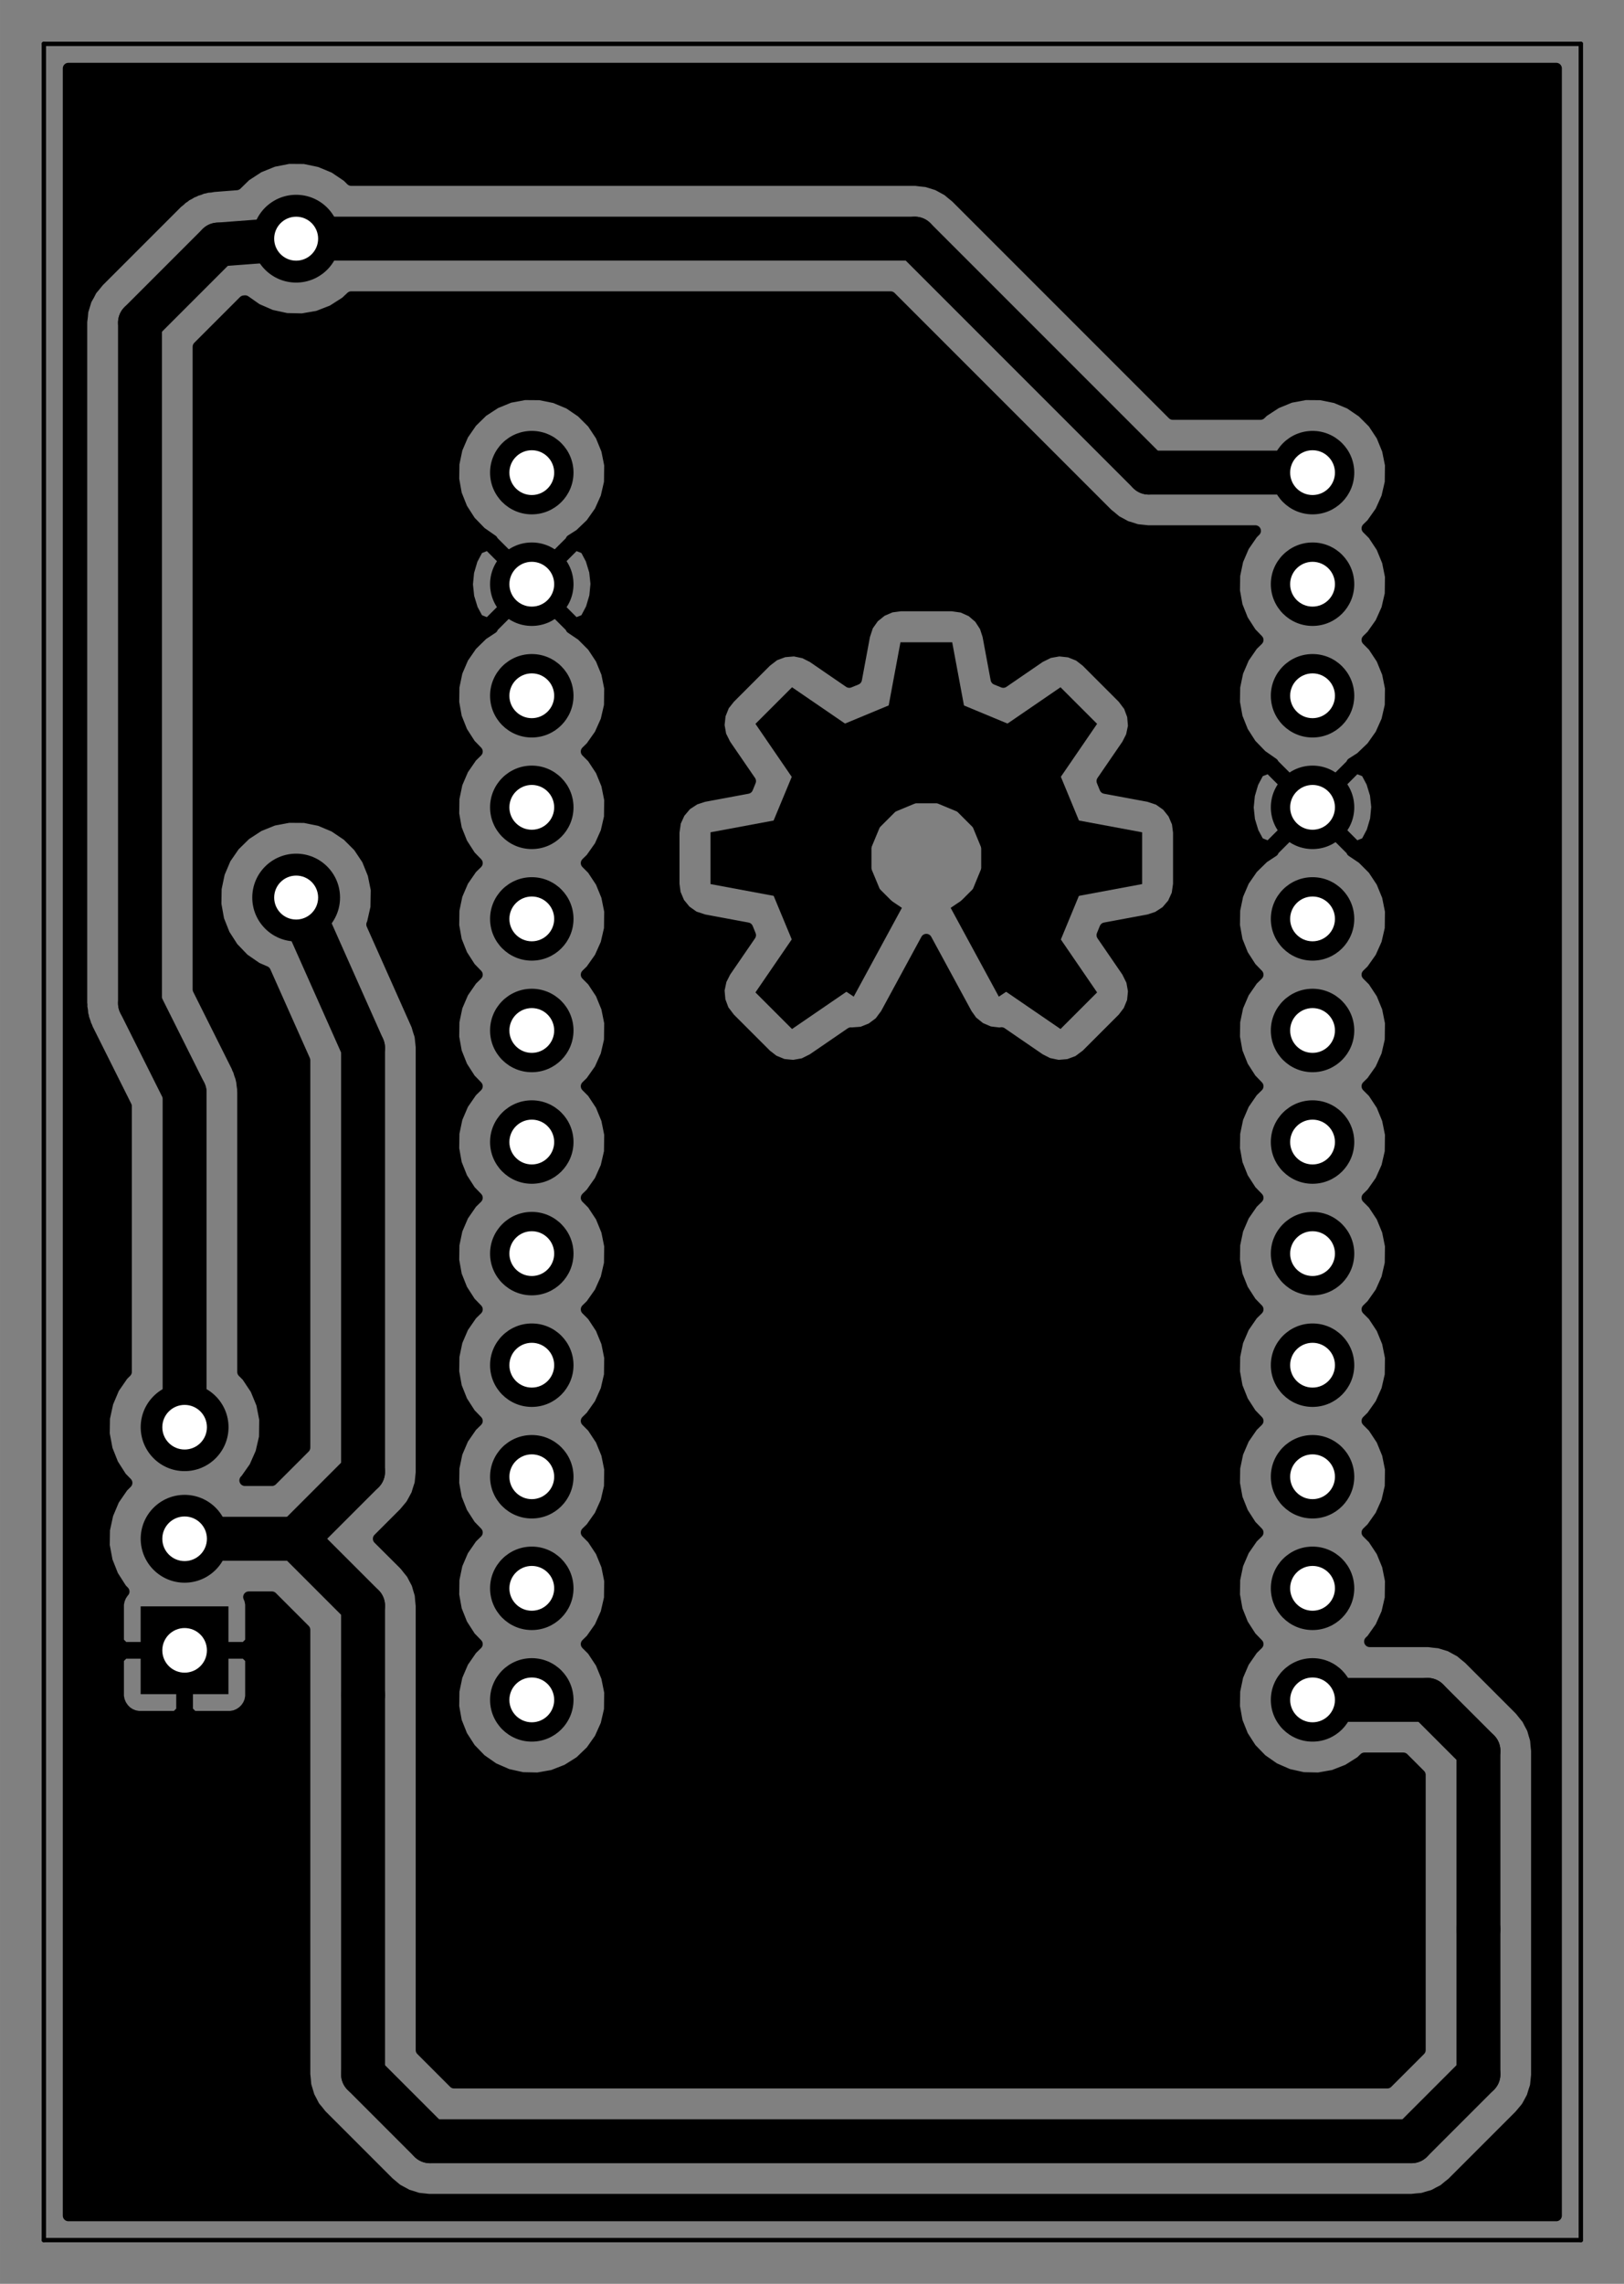 <?xml version="1.0" standalone="no"?>
 <!DOCTYPE svg PUBLIC "-//W3C//DTD SVG 1.1//EN" 
 "http://www.w3.org/Graphics/SVG/1.1/DTD/svg11.dtd"> 
<svg xmlns="http://www.w3.org/2000/svg" version="1.1" 
    width="3.698cm" height="5.199cm" viewBox="0 0 14560 20470 ">
<rect x="0" y="0" width="14560" height="20470" fill="#808080" stroke="none"/>
<title>SVG Picture created as photon-sensor-board-selfetch-F_Cu.svg date 2015/10/04 03:45:17 </title>
  <desc>Picture generated by PCBNEW </desc>
<g style="fill:#000000; fill-opacity:1;stroke:#000000; stroke-opacity:1;
stroke-linecap:round; stroke-linejoin:round; "
 transform="translate(0 0) scale(1 1)">
</g>
<g style="fill:#000000; fill-opacity:0.0; 
stroke:#000000; stroke-width:-0; stroke-opacity:1; 
stroke-linecap:round; stroke-linejoin:round;">
</g>
<g style="fill:#000000; fill-opacity:0.0; 
stroke:#000000; stroke-width:39.37; stroke-opacity:1; 
stroke-linecap:round; stroke-linejoin:round;">
<path d="M393 393
L14173 393
" />
<path d="M393 20078
L393 393
" />
<path d="M14173 20078
L393 20078
" />
<path d="M14173 393
L14173 20078
" />
</g>
<g style="fill:#000000; fill-opacity:1.0; 
stroke:#000000; stroke-width:0; stroke-opacity:1; 
stroke-linecap:round; stroke-linejoin:round;">
<circle cx="4767.72" cy="4236.22" r="374.016" /> 
</g>
<g style="fill:#000000; fill-opacity:1.0; 
stroke:#000000; stroke-width:39.37; stroke-opacity:1; 
stroke-linecap:round; stroke-linejoin:round;">
</g>
<g style="fill:#000000; fill-opacity:1.0; 
stroke:#000000; stroke-width:0; stroke-opacity:1; 
stroke-linecap:round; stroke-linejoin:round;">
<circle cx="4767.72" cy="5236.22" r="374.016" /> 
</g>
<g style="fill:#000000; fill-opacity:1.0; 
stroke:#000000; stroke-width:39.37; stroke-opacity:1; 
stroke-linecap:round; stroke-linejoin:round;">
</g>
<g style="fill:#000000; fill-opacity:1.0; 
stroke:#000000; stroke-width:0; stroke-opacity:1; 
stroke-linecap:round; stroke-linejoin:round;">
<circle cx="4767.72" cy="6236.22" r="374.016" /> 
</g>
<g style="fill:#000000; fill-opacity:1.0; 
stroke:#000000; stroke-width:39.37; stroke-opacity:1; 
stroke-linecap:round; stroke-linejoin:round;">
</g>
<g style="fill:#000000; fill-opacity:1.0; 
stroke:#000000; stroke-width:0; stroke-opacity:1; 
stroke-linecap:round; stroke-linejoin:round;">
<circle cx="4767.72" cy="7236.22" r="374.016" /> 
</g>
<g style="fill:#000000; fill-opacity:1.0; 
stroke:#000000; stroke-width:39.37; stroke-opacity:1; 
stroke-linecap:round; stroke-linejoin:round;">
</g>
<g style="fill:#000000; fill-opacity:1.0; 
stroke:#000000; stroke-width:0; stroke-opacity:1; 
stroke-linecap:round; stroke-linejoin:round;">
<circle cx="4767.72" cy="8236.22" r="374.016" /> 
</g>
<g style="fill:#000000; fill-opacity:1.0; 
stroke:#000000; stroke-width:39.37; stroke-opacity:1; 
stroke-linecap:round; stroke-linejoin:round;">
</g>
<g style="fill:#000000; fill-opacity:1.0; 
stroke:#000000; stroke-width:0; stroke-opacity:1; 
stroke-linecap:round; stroke-linejoin:round;">
<circle cx="4767.72" cy="9236.22" r="374.016" /> 
</g>
<g style="fill:#000000; fill-opacity:1.0; 
stroke:#000000; stroke-width:39.37; stroke-opacity:1; 
stroke-linecap:round; stroke-linejoin:round;">
</g>
<g style="fill:#000000; fill-opacity:1.0; 
stroke:#000000; stroke-width:0; stroke-opacity:1; 
stroke-linecap:round; stroke-linejoin:round;">
<circle cx="4767.72" cy="10236.2" r="374.016" /> 
</g>
<g style="fill:#000000; fill-opacity:1.0; 
stroke:#000000; stroke-width:39.37; stroke-opacity:1; 
stroke-linecap:round; stroke-linejoin:round;">
</g>
<g style="fill:#000000; fill-opacity:1.0; 
stroke:#000000; stroke-width:0; stroke-opacity:1; 
stroke-linecap:round; stroke-linejoin:round;">
<circle cx="4767.72" cy="11236.2" r="374.016" /> 
</g>
<g style="fill:#000000; fill-opacity:1.0; 
stroke:#000000; stroke-width:39.37; stroke-opacity:1; 
stroke-linecap:round; stroke-linejoin:round;">
</g>
<g style="fill:#000000; fill-opacity:1.0; 
stroke:#000000; stroke-width:0; stroke-opacity:1; 
stroke-linecap:round; stroke-linejoin:round;">
<circle cx="4767.72" cy="12236.2" r="374.016" /> 
</g>
<g style="fill:#000000; fill-opacity:1.0; 
stroke:#000000; stroke-width:39.37; stroke-opacity:1; 
stroke-linecap:round; stroke-linejoin:round;">
</g>
<g style="fill:#000000; fill-opacity:1.0; 
stroke:#000000; stroke-width:0; stroke-opacity:1; 
stroke-linecap:round; stroke-linejoin:round;">
<circle cx="4767.72" cy="13236.2" r="374.016" /> 
</g>
<g style="fill:#000000; fill-opacity:1.0; 
stroke:#000000; stroke-width:39.37; stroke-opacity:1; 
stroke-linecap:round; stroke-linejoin:round;">
</g>
<g style="fill:#000000; fill-opacity:1.0; 
stroke:#000000; stroke-width:0; stroke-opacity:1; 
stroke-linecap:round; stroke-linejoin:round;">
<circle cx="4767.72" cy="14236.2" r="374.016" /> 
</g>
<g style="fill:#000000; fill-opacity:1.0; 
stroke:#000000; stroke-width:39.37; stroke-opacity:1; 
stroke-linecap:round; stroke-linejoin:round;">
</g>
<g style="fill:#000000; fill-opacity:1.0; 
stroke:#000000; stroke-width:0; stroke-opacity:1; 
stroke-linecap:round; stroke-linejoin:round;">
<circle cx="4767.72" cy="15236.2" r="374.016" /> 
</g>
<g style="fill:#000000; fill-opacity:1.0; 
stroke:#000000; stroke-width:39.37; stroke-opacity:1; 
stroke-linecap:round; stroke-linejoin:round;">
</g>
<g style="fill:#000000; fill-opacity:1.0; 
stroke:#000000; stroke-width:0; stroke-opacity:1; 
stroke-linecap:round; stroke-linejoin:round;">
<circle cx="11767.7" cy="4236.22" r="374.016" /> 
</g>
<g style="fill:#000000; fill-opacity:1.0; 
stroke:#000000; stroke-width:39.37; stroke-opacity:1; 
stroke-linecap:round; stroke-linejoin:round;">
</g>
<g style="fill:#000000; fill-opacity:1.0; 
stroke:#000000; stroke-width:0; stroke-opacity:1; 
stroke-linecap:round; stroke-linejoin:round;">
<circle cx="11767.7" cy="5236.22" r="374.016" /> 
</g>
<g style="fill:#000000; fill-opacity:1.0; 
stroke:#000000; stroke-width:39.37; stroke-opacity:1; 
stroke-linecap:round; stroke-linejoin:round;">
</g>
<g style="fill:#000000; fill-opacity:1.0; 
stroke:#000000; stroke-width:0; stroke-opacity:1; 
stroke-linecap:round; stroke-linejoin:round;">
<circle cx="11767.7" cy="6236.22" r="374.016" /> 
</g>
<g style="fill:#000000; fill-opacity:1.0; 
stroke:#000000; stroke-width:39.37; stroke-opacity:1; 
stroke-linecap:round; stroke-linejoin:round;">
</g>
<g style="fill:#000000; fill-opacity:1.0; 
stroke:#000000; stroke-width:0; stroke-opacity:1; 
stroke-linecap:round; stroke-linejoin:round;">
<circle cx="11767.7" cy="7236.22" r="374.016" /> 
</g>
<g style="fill:#000000; fill-opacity:1.0; 
stroke:#000000; stroke-width:39.37; stroke-opacity:1; 
stroke-linecap:round; stroke-linejoin:round;">
</g>
<g style="fill:#000000; fill-opacity:1.0; 
stroke:#000000; stroke-width:0; stroke-opacity:1; 
stroke-linecap:round; stroke-linejoin:round;">
<circle cx="11767.7" cy="8236.22" r="374.016" /> 
</g>
<g style="fill:#000000; fill-opacity:1.0; 
stroke:#000000; stroke-width:39.37; stroke-opacity:1; 
stroke-linecap:round; stroke-linejoin:round;">
</g>
<g style="fill:#000000; fill-opacity:1.0; 
stroke:#000000; stroke-width:0; stroke-opacity:1; 
stroke-linecap:round; stroke-linejoin:round;">
<circle cx="11767.7" cy="9236.22" r="374.016" /> 
</g>
<g style="fill:#000000; fill-opacity:1.0; 
stroke:#000000; stroke-width:39.37; stroke-opacity:1; 
stroke-linecap:round; stroke-linejoin:round;">
</g>
<g style="fill:#000000; fill-opacity:1.0; 
stroke:#000000; stroke-width:0; stroke-opacity:1; 
stroke-linecap:round; stroke-linejoin:round;">
<circle cx="11767.7" cy="10236.2" r="374.016" /> 
</g>
<g style="fill:#000000; fill-opacity:1.0; 
stroke:#000000; stroke-width:39.37; stroke-opacity:1; 
stroke-linecap:round; stroke-linejoin:round;">
</g>
<g style="fill:#000000; fill-opacity:1.0; 
stroke:#000000; stroke-width:0; stroke-opacity:1; 
stroke-linecap:round; stroke-linejoin:round;">
<circle cx="11767.7" cy="11236.2" r="374.016" /> 
</g>
<g style="fill:#000000; fill-opacity:1.0; 
stroke:#000000; stroke-width:39.37; stroke-opacity:1; 
stroke-linecap:round; stroke-linejoin:round;">
</g>
<g style="fill:#000000; fill-opacity:1.0; 
stroke:#000000; stroke-width:0; stroke-opacity:1; 
stroke-linecap:round; stroke-linejoin:round;">
<circle cx="11767.7" cy="12236.2" r="374.016" /> 
</g>
<g style="fill:#000000; fill-opacity:1.0; 
stroke:#000000; stroke-width:39.37; stroke-opacity:1; 
stroke-linecap:round; stroke-linejoin:round;">
</g>
<g style="fill:#000000; fill-opacity:1.0; 
stroke:#000000; stroke-width:0; stroke-opacity:1; 
stroke-linecap:round; stroke-linejoin:round;">
<circle cx="11767.7" cy="13236.2" r="374.016" /> 
</g>
<g style="fill:#000000; fill-opacity:1.0; 
stroke:#000000; stroke-width:39.37; stroke-opacity:1; 
stroke-linecap:round; stroke-linejoin:round;">
</g>
<g style="fill:#000000; fill-opacity:1.0; 
stroke:#000000; stroke-width:0; stroke-opacity:1; 
stroke-linecap:round; stroke-linejoin:round;">
<circle cx="11767.7" cy="14236.2" r="374.016" /> 
</g>
<g style="fill:#000000; fill-opacity:1.0; 
stroke:#000000; stroke-width:39.37; stroke-opacity:1; 
stroke-linecap:round; stroke-linejoin:round;">
</g>
<g style="fill:#000000; fill-opacity:1.0; 
stroke:#000000; stroke-width:0; stroke-opacity:1; 
stroke-linecap:round; stroke-linejoin:round;">
<circle cx="11767.7" cy="15236.2" r="374.016" /> 
</g>
<g style="fill:#000000; fill-opacity:1.0; 
stroke:#000000; stroke-width:39.37; stroke-opacity:1; 
stroke-linecap:round; stroke-linejoin:round;">
</g>
<g style="fill:#000000; fill-opacity:1.0; 
stroke:#000000; stroke-width:0; stroke-opacity:1; 
stroke-linecap:round; stroke-linejoin:round;">
<polyline style="fill-rule:evenodd;"
points="2048,15185
1261,15185
1261,14398
2048,14398
2048,15185
" /> 
<circle cx="1655.12" cy="13792.1" r="393.701" /> 
</g>
<g style="fill:#000000; fill-opacity:1.0; 
stroke:#000000; stroke-width:39.37; stroke-opacity:1; 
stroke-linecap:round; stroke-linejoin:round;">
</g>
<g style="fill:#000000; fill-opacity:1.0; 
stroke:#000000; stroke-width:0; stroke-opacity:1; 
stroke-linecap:round; stroke-linejoin:round;">
<circle cx="1655.12" cy="12792.1" r="393.701" /> 
</g>
<g style="fill:#000000; fill-opacity:1.0; 
stroke:#000000; stroke-width:39.37; stroke-opacity:1; 
stroke-linecap:round; stroke-linejoin:round;">
</g>
<g style="fill:#000000; fill-opacity:1.0; 
stroke:#000000; stroke-width:0; stroke-opacity:1; 
stroke-linecap:round; stroke-linejoin:round;">
<circle cx="2655.12" cy="2139.37" r="393.5" /> 
</g>
<g style="fill:#000000; fill-opacity:1.0; 
stroke:#000000; stroke-width:39.37; stroke-opacity:1; 
stroke-linecap:round; stroke-linejoin:round;">
</g>
<g style="fill:#000000; fill-opacity:1.0; 
stroke:#000000; stroke-width:0; stroke-opacity:1; 
stroke-linecap:round; stroke-linejoin:round;">
<circle cx="2655.12" cy="8044.88" r="393.5" /> 
</g>
<g style="fill:#000000; fill-opacity:1.0; 
stroke:#000000; stroke-width:39.37; stroke-opacity:1; 
stroke-linecap:round; stroke-linejoin:round;">
</g>
<g style="fill:#000000; fill-opacity:1.0; 
stroke:#000000; stroke-width:0; stroke-opacity:1; 
stroke-linecap:round; stroke-linejoin:round;">
<polyline style="fill-rule:evenodd;"
points="8537,5757
8647,6347
7963,6347
8073,5757
8537,5757
" /> 
<polyline style="fill-rule:evenodd;"
points="9836,6488
9497,6983
9013,6499
9508,6160
9836,6488
" /> 
<polyline style="fill-rule:evenodd;"
points="10240,7924
9650,8034
9650,7350
10240,7460
10240,7924
" /> 
<polyline style="fill-rule:evenodd;"
points="9508,9223
9013,8884
9497,8400
9836,8895
9508,9223
" /> 
<polyline style="fill-rule:evenodd;"
points="7101,6160
7596,6499
7112,6983
6773,6488
7101,6160
" /> 
<polyline style="fill-rule:evenodd;"
points="6370,7460
6960,7350
6960,8034
6370,7924
6370,7460
" /> 
<polyline style="fill-rule:evenodd;"
points="6773,8895
7112,8400
7596,8884
7101,9223
6773,8895
" /> 
<polyline style="fill-rule:evenodd;"
points="8599,6298
8436,7200
8173,7200
8010,6298
8599,6298
" /> 
<polyline style="fill-rule:evenodd;"
points="8044,6291
8239,7187
7996,7288
7500,6517
8044,6291
" /> 
<polyline style="fill-rule:evenodd;"
points="9109,6517
8614,7288
8371,7187
8565,6291
9109,6517
" /> 
<polyline style="fill-rule:evenodd;"
points="9498,6915
8745,7438
8559,7252
9081,6498
9498,6915
" /> 
<polyline style="fill-rule:evenodd;"
points="7528,6498
8051,7252
7865,7438
7111,6915
7528,6498
" /> 
<polyline style="fill-rule:evenodd;"
points="9705,7431
8809,7626
8709,7383
9480,6887
9705,7431
" /> 
<polyline style="fill-rule:evenodd;"
points="7130,6887
7901,7383
7800,7626
6904,7431
7130,6887
" /> 
<polyline style="fill-rule:evenodd;"
points="9699,7986
8797,7823
8797,7560
9699,7397
9699,7986
" /> 
<polyline style="fill-rule:evenodd;"
points="6911,7397
7813,7560
7813,7823
6911,7986
6911,7397
" /> 
<polyline style="fill-rule:evenodd;"
points="6904,7952
7800,7758
7901,8001
7130,8496
6904,7952
" /> 
<polyline style="fill-rule:evenodd;"
points="9480,8496
8709,8001
8809,7758
9705,7952
9480,8496
" /> 
<polyline style="fill-rule:evenodd;"
points="9081,8885
8559,8132
8745,7946
9498,8468
9081,8885
" /> 
<polyline style="fill-rule:evenodd;"
points="7111,8468
7865,7946
8051,8132
7528,8885
7111,8468
" /> 
<polyline style="fill-rule:evenodd;"
points="7409,8769
7977,8064
8086,8137
7654,8933
7409,8769
" /> 
<polyline style="fill-rule:evenodd;"
points="8955,8933
8523,8137
8632,8064
9201,8769
8955,8933
" /> 
</g>
<g style="fill:#000000; fill-opacity:1.0; 
stroke:#000000; stroke-width:393.701; stroke-opacity:1; 
stroke-linecap:round; stroke-linejoin:round;">
</g>
<g style="fill:#000000; fill-opacity:0.0; 
stroke:#000000; stroke-width:393.701; stroke-opacity:1; 
stroke-linecap:round; stroke-linejoin:round;">
<path d="M1255 8992
L1255 2892
" />
<path d="M1655 12792
L1655 9792
" />
<path d="M1655 9792
L1255 8992
" />
<path d="M1255 2892
L1955 2192
" />
<path d="M2655 2139
L1955 2192
" />
<path d="M10299 4236
L8202 2139
" />
<path d="M8202 2139
L2655 2139
" />
<path d="M11767 4236
L10299 4236
" />
<path d="M11767 15236
L12799 15236
" />
<path d="M3255 14392
L3255 15192
" />
<path d="M3255 15192
L3255 18592
" />
<path d="M3255 18592
L3855 19192
" />
<path d="M3855 19192
L12655 19192
" />
<path d="M12655 19192
L13255 18592
" />
<path d="M13255 18592
L13255 17292
" />
<path d="M3255 14392
L2655 13792
" />
<path d="M13255 15692
L13255 17292
" />
<path d="M12799 15236
L13255 15692
" />
<path d="M2655 13792
L3255 13192
" />
<path d="M3255 9392
L2655 8044
" />
<path d="M3255 13192
L3255 9392
" />
<path d="M2655 13792
L1655 13792
" />
</g>
<g style="fill:#000000; fill-opacity:0.0; 
stroke:#000000; stroke-width:100; stroke-opacity:1; 
stroke-linecap:round; stroke-linejoin:round;">
<path d="M11830 14173
L11767 14236
" />
</g>
<g style="fill:#000000; fill-opacity:1.0; 
stroke:#000000; stroke-width:100; stroke-opacity:1; 
stroke-linecap:round; stroke-linejoin:round;">
<polyline style="fill-rule:evenodd;"
points="13953,19859
613,19859
613,14867
1061,14867
1061,15205
1069,15244
1084,15280
1106,15313
1133,15341
1166,15363
1203,15378
1241,15385
1580,15385
1630,15335
1630,14817
1680,14817
1680,15335
1730,15385
2068,15385
2107,15378
2143,15363
2176,15341
2204,15313
2226,15280
2241,15244
2248,15205
2248,14867
2198,14817
1680,14817
1630,14817
1111,14817
1061,14867
613,14867
613,2892
732,2892
732,8992
734,9007
733,9022
739,9058
742,9093
747,9108
749,9123
761,9157
772,9191
779,9204
784,9219
787,9225
1132,9915
1132,12296
1101,12327
1021,12443
966,12573
936,12711
934,12852
960,12991
1012,13122
1088,13241
1137,13291
1101,13327
1021,13443
966,13573
936,13711
934,13852
960,13991
1012,14122
1088,14241
1111,14265
1106,14270
1084,14303
1069,14340
1061,14378
1061,14717
1111,14767
1630,14767
1630,14759
1680,14759
1680,14767
2198,14767
2248,14717
2248,14378
2241,14340
2230,14314
2438,14314
2732,14608
2732,18592
2737,18640
2741,18688
2742,18690
2742,18693
2756,18739
2770,18786
2771,18788
2772,18791
2794,18833
2816,18876
2818,18878
2819,18881
2850,18918
2880,18956
2884,18960
2884,18960
2884,18960
2885,18961
3485,19561
3522,19592
3559,19623
3562,19624
3564,19626
3607,19649
3649,19672
3651,19673
3654,19674
3700,19688
3746,19703
3749,19703
3751,19704
3799,19709
3847,19714
3853,19714
3853,19714
3853,19714
3855,19714
12655,19714
12703,19709
12751,19705
12753,19704
12756,19704
12802,19690
12849,19677
12851,19675
12854,19675
12896,19652
12939,19630
12941,19628
12944,19627
12981,19596
13019,19566
13023,19562
13023,19562
13023,19562
13024,19561
13624,18961
13655,18924
13686,18887
13687,18884
13689,18882
13712,18840
13735,18797
13736,18795
13737,18792
13751,18746
13766,18700
13766,18698
13767,18695
13772,18647
13777,18599
13777,18594
13777,18593
13777,18593
13777,18592
13777,15692
13772,15644
13768,15596
13767,15593
13767,15590
13753,15544
13740,15498
13738,15495
13738,15493
13715,15450
13693,15407
13691,15405
13690,15403
13659,15365
13629,15327
13625,15324
13625,15323
13625,15323
13624,15322
13168,14866
13131,14836
13094,14805
13091,14803
13089,14802
13047,14779
13005,14756
13002,14755
12999,14753
12953,14739
12907,14725
12905,14724
12902,14724
12854,14719
12806,14713
12801,14713
12801,14713
12800,14713
12799,14713
12280,14713
12299,14695
12378,14583
12434,14458
12465,14324
12467,14167
12440,14033
12388,13906
12312,13791
12257,13736
12299,13695
12378,13583
12434,13458
12465,13324
12467,13167
12440,13033
12388,12906
12312,12791
12257,12736
12299,12695
12378,12583
12434,12458
12465,12324
12467,12167
12440,12033
12388,11906
12312,11791
12257,11736
12299,11695
12378,11583
12434,11458
12465,11324
12467,11167
12440,11033
12388,10906
12312,10791
12257,10736
12299,10695
12378,10583
12434,10458
12465,10324
12467,10167
12440,10033
12388,9906
12312,9791
12257,9736
12299,9695
12378,9583
12434,9458
12465,9324
12467,9167
12440,9033
12388,8906
12312,8791
12257,8736
12299,8695
12378,8583
12434,8458
12465,8324
12467,8167
12440,8033
12388,7906
12312,7791
12215,7694
12120,7630
12122,7625
11767,7271
11413,7625
11415,7630
11327,7688
11229,7784
11151,7897
11097,8023
11069,8157
11067,8295
11091,8429
11142,8557
11216,8672
11278,8736
11229,8784
11151,8897
11097,9023
11069,9157
11067,9295
11091,9429
11142,9557
11216,9672
11278,9736
11229,9784
11151,9897
11097,10023
11069,10157
11067,10295
11091,10429
11142,10557
11216,10672
11278,10736
11229,10784
11151,10897
11097,11023
11069,11157
11067,11295
11091,11429
11142,11557
11216,11672
11278,11736
11229,11784
11151,11897
11097,12023
11069,12157
11067,12295
11091,12429
11142,12557
11216,12672
11278,12736
11229,12784
11151,12897
11097,13023
11069,13157
11067,13295
11091,13429
11142,13557
11216,13672
11278,13736
11229,13784
11151,13897
11097,14023
11069,14157
11067,14295
11091,14429
11142,14557
11216,14672
11278,14736
11229,14784
11151,14897
11097,15023
11069,15157
11067,15295
11091,15429
11142,15557
11216,15672
11312,15771
11424,15849
11550,15904
11684,15934
11821,15937
11956,15913
12084,15863
12200,15790
12233,15758
12582,15758
12732,15908
12732,18375
12438,18669
4071,18669
3777,18375
3777,14392
3772,14344
3768,14296
3767,14293
3767,14290
3753,14244
3740,14198
3738,14195
3738,14193
3715,14150
3693,14107
3691,14105
3690,14103
3659,14065
3629,14027
3625,14024
3625,14023
3625,14023
3624,14022
3393,13792
3624,13561
3655,13524
3686,13487
3687,13484
3689,13482
3712,13440
3735,13397
3736,13395
3737,13392
3751,13346
3766,13300
3766,13298
3767,13295
3772,13247
3777,13199
3777,13194
3777,13193
3777,13193
3777,13192
3777,9392
3777,9388
3777,9384
3772,9337
3767,9290
3766,9287
3766,9283
3751,9238
3738,9193
3736,9189
3735,9186
3732,9179
3334,8286
3340,8272
3371,8135
3374,7974
3346,7836
3293,7705
3215,7588
3115,7488
2998,7409
2868,7354
2730,7326
2589,7325
2451,7351
2320,7404
2202,7481
2101,7580
2021,7696
1966,7826
1937,7964
1935,8105
1960,8244
2012,8375
2088,8493
2186,8595
2302,8675
2378,8708
2732,9503
2732,12975
2438,13269
2196,13269
2202,13264
2283,13149
2340,13020
2372,12882
2374,12721
2347,12583
2293,12452
2215,12335
2177,12297
2177,9792
2176,9776
2176,9761
2171,9726
2167,9690
2163,9675
2160,9660
2148,9627
2138,9593
2130,9579
2125,9565
2122,9558
1777,8868
1777,6295
4067,6295
4091,6429
4142,6557
4216,6672
4278,6736
4229,6784
4151,6897
4097,7023
4069,7157
4067,7295
4091,7429
4142,7557
4216,7672
4278,7736
4229,7784
4151,7897
4097,8023
4069,8157
4067,8295
4091,8429
4142,8557
4216,8672
4278,8736
4229,8784
4151,8897
4097,9023
4069,9157
4067,9295
4091,9429
4142,9557
4216,9672
4278,9736
4229,9784
4151,9897
4097,10023
4069,10157
4067,10295
4091,10429
4142,10557
4216,10672
4278,10736
4229,10784
4151,10897
4097,11023
4069,11157
4067,11295
4091,11429
4142,11557
4216,11672
4278,11736
4229,11784
4151,11897
4097,12023
4069,12157
4067,12295
4091,12429
4142,12557
4216,12672
4278,12736
4229,12784
4151,12897
4097,13023
4069,13157
4067,13295
4091,13429
4142,13557
4216,13672
4278,13736
4229,13784
4151,13897
4097,14023
4069,14157
4067,14295
4091,14429
4142,14557
4216,14672
4278,14736
4229,14784
4151,14897
4097,15023
4069,15157
4067,15295
4091,15429
4142,15557
4216,15672
4312,15771
4424,15849
4550,15904
4684,15934
4821,15937
4956,15913
5084,15863
5200,15790
5299,15695
5378,15583
5434,15458
5465,15324
5467,15167
5440,15033
5388,14906
5312,14791
5257,14736
5299,14695
5378,14583
5434,14458
5465,14324
5467,14167
5440,14033
5388,13906
5312,13791
5257,13736
5299,13695
5378,13583
5434,13458
5465,13324
5467,13167
5440,13033
5388,12906
5312,12791
5257,12736
5299,12695
5378,12583
5434,12458
5465,12324
5467,12167
5440,12033
5388,11906
5312,11791
5257,11736
5299,11695
5378,11583
5434,11458
5465,11324
5467,11167
5440,11033
5388,10906
5312,10791
5257,10736
5299,10695
5378,10583
5434,10458
5465,10324
5467,10167
5440,10033
5388,9906
5312,9791
5257,9736
5299,9695
5378,9583
5434,9458
5465,9324
5467,9167
5440,9033
5388,8906
5312,8791
5257,8736
5299,8695
5378,8583
5434,8458
5465,8324
5467,8167
5440,8033
5388,7906
5312,7791
5257,7736
5299,7695
5378,7583
5433,7460
6042,7460
6042,7924
6053,8007
6089,8092
6147,8163
6222,8216
6310,8245
6702,8318
6728,8382
6503,8710
6465,8785
6446,8875
6454,8967
6486,9053
6542,9127
6870,9455
6936,9506
7021,9541
7113,9550
7204,9534
7286,9493
7629,9258
7636,9259
7728,9252
7813,9218
7887,9163
7942,9089
8305,8420
8668,9089
8715,9155
8787,9213
8871,9249
8963,9260
8979,9257
9323,9493
9398,9531
9488,9550
9580,9542
9666,9510
9740,9455
10068,9127
10119,9060
10154,8975
10163,8883
10147,8793
10106,8710
9881,8382
9907,8318
10300,8245
10379,8219
10456,8169
10516,8099
10554,8015
10567,7924
10567,7460
10556,7376
10520,7292
10477,7238
11190,7238
11202,7351
11235,7459
11286,7554
11377,7590
11732,7236
11803,7236
12157,7590
12248,7554
12301,7454
12333,7346
12344,7233
12332,7121
12299,7013
12248,6917
12157,6881
11803,7236
11732,7236
11377,6881
11286,6917
11233,7017
11201,7126
11190,7238
10477,7238
10462,7220
10387,7167
10300,7138
9907,7065
9881,7001
10106,6673
10144,6598
10163,6508
10155,6416
10123,6330
10068,6257
9740,5929
9673,5877
9588,5843
9496,5833
9406,5849
9323,5890
8995,6115
8931,6089
8858,5697
8832,5617
8782,5540
8712,5480
8628,5442
8537,5429
8073,5429
7989,5440
7905,5476
7833,5534
7780,5609
7751,5697
7678,6089
7614,6115
7286,5890
7211,5852
7121,5833
7029,5841
6943,5873
6870,5929
6542,6257
6490,6323
6456,6408
6446,6500
6462,6591
6503,6673
6728,7001
6702,7065
6310,7138
6230,7164
6153,7214
6093,7285
6055,7368
6042,7460
5433,7460
5434,7458
5465,7324
5467,7167
5440,7033
5388,6906
5312,6791
5257,6736
5299,6695
5378,6583
5434,6458
5465,6324
5467,6167
5440,6033
5388,5906
5312,5791
5215,5694
5120,5630
5122,5625
4767,5271
4413,5625
4415,5630
4327,5688
4229,5784
4151,5897
4097,6023
4069,6157
4067,6295
1777,6295
1777,5238
4190,5238
4202,5351
4235,5459
4286,5554
4377,5590
4732,5236
4803,5236
5157,5590
5248,5554
5301,5454
5333,5346
5344,5233
5332,5121
5299,5013
5248,4917
5157,4881
4803,5236
4732,5236
4377,4881
4286,4917
4233,5017
4201,5126
4190,5238
1777,5238
1777,4295
4067,4295
4091,4429
4142,4557
4216,4672
4312,4771
4414,4842
4413,4846
4767,5200
5122,4846
5120,4841
5200,4790
5299,4695
5378,4583
5434,4458
5465,4324
5467,4167
5440,4033
5388,3906
5312,3791
5215,3694
5102,3617
4975,3564
4841,3537
4704,3536
4569,3561
4442,3613
4327,3688
4229,3784
4151,3897
4097,4023
4069,4157
4067,4295
1777,4295
1777,3108
2187,2698
2198,2697
2302,2770
2431,2826
2569,2856
2710,2859
2849,2835
2980,2784
3099,2708
3149,2661
7985,2661
9929,4605
9967,4636
10004,4667
10006,4668
10008,4670
10051,4693
10093,4716
10096,4717
10098,4718
10144,4732
10190,4747
10193,4747
10195,4748
10243,4753
10291,4758
10297,4758
10297,4758
10297,4758
10299,4758
11255,4758
11229,4784
11151,4897
11097,5023
11069,5157
11067,5295
11091,5429
11142,5557
11216,5672
11278,5736
11229,5784
11151,5897
11097,6023
11069,6157
11067,6295
11091,6429
11142,6557
11216,6672
11312,6771
11414,6842
11413,6846
11767,7200
12122,6846
12120,6841
12200,6790
12299,6695
12378,6583
12434,6458
12465,6324
12467,6167
12440,6033
12388,5906
12312,5791
12257,5736
12299,5695
12378,5583
12434,5458
12465,5324
12467,5167
12440,5033
12388,4906
12312,4791
12257,4736
12299,4695
12378,4583
12434,4458
12465,4324
12467,4167
12440,4033
12388,3906
12312,3791
12215,3694
12102,3617
11975,3564
11841,3537
11704,3536
11569,3561
11442,3613
11327,3688
11301,3713
10515,3713
8571,1769
8534,1739
8497,1708
8495,1706
8492,1705
8450,1682
8408,1659
8405,1658
8403,1657
8356,1642
8310,1628
8308,1628
8305,1627
8257,1622
8209,1616
8204,1616
8204,1616
8204,1616
8202,1616
3149,1616
3115,1582
2998,1503
2868,1449
2730,1420
2589,1419
2451,1446
2320,1499
2202,1576
2121,1655
1915,1671
1887,1676
1859,1678
1837,1684
1815,1688
1788,1699
1761,1707
1741,1717
1720,1725
1696,1740
1670,1753
1653,1767
1634,1779
1613,1799
1590,1817
1585,1822
885,2522
855,2559
824,2596
822,2599
820,2601
798,2644
774,2686
774,2688
772,2691
758,2737
744,2783
743,2786
742,2788
738,2836
732,2884
732,2890
732,2890
732,2890
732,2892
613,2892
613,613
13953,613
13953,19859
" /> 
</g>
<g style="fill:#FFFFFF; fill-opacity:1.0; 
stroke:#FFFFFF; stroke-width:100; stroke-opacity:1; 
stroke-linecap:round; stroke-linejoin:round;">
</g>
<g style="fill:#FFFFFF; fill-opacity:1.0; 
stroke:#FFFFFF; stroke-width:0; stroke-opacity:1; 
stroke-linecap:round; stroke-linejoin:round;">
<circle cx="4767.72" cy="4236.22" r="200.787" /> 
</g>
<g style="fill:#FFFFFF; fill-opacity:1.0; 
stroke:#FFFFFF; stroke-width:39.37; stroke-opacity:1; 
stroke-linecap:round; stroke-linejoin:round;">
</g>
<g style="fill:#FFFFFF; fill-opacity:1.0; 
stroke:#FFFFFF; stroke-width:0; stroke-opacity:1; 
stroke-linecap:round; stroke-linejoin:round;">
<circle cx="4767.72" cy="5236.22" r="200.787" /> 
</g>
<g style="fill:#FFFFFF; fill-opacity:1.0; 
stroke:#FFFFFF; stroke-width:39.37; stroke-opacity:1; 
stroke-linecap:round; stroke-linejoin:round;">
</g>
<g style="fill:#FFFFFF; fill-opacity:1.0; 
stroke:#FFFFFF; stroke-width:0; stroke-opacity:1; 
stroke-linecap:round; stroke-linejoin:round;">
<circle cx="4767.72" cy="6236.22" r="200.787" /> 
</g>
<g style="fill:#FFFFFF; fill-opacity:1.0; 
stroke:#FFFFFF; stroke-width:39.37; stroke-opacity:1; 
stroke-linecap:round; stroke-linejoin:round;">
</g>
<g style="fill:#FFFFFF; fill-opacity:1.0; 
stroke:#FFFFFF; stroke-width:0; stroke-opacity:1; 
stroke-linecap:round; stroke-linejoin:round;">
<circle cx="4767.72" cy="7236.22" r="200.787" /> 
</g>
<g style="fill:#FFFFFF; fill-opacity:1.0; 
stroke:#FFFFFF; stroke-width:39.37; stroke-opacity:1; 
stroke-linecap:round; stroke-linejoin:round;">
</g>
<g style="fill:#FFFFFF; fill-opacity:1.0; 
stroke:#FFFFFF; stroke-width:0; stroke-opacity:1; 
stroke-linecap:round; stroke-linejoin:round;">
<circle cx="4767.72" cy="8236.22" r="200.787" /> 
</g>
<g style="fill:#FFFFFF; fill-opacity:1.0; 
stroke:#FFFFFF; stroke-width:39.37; stroke-opacity:1; 
stroke-linecap:round; stroke-linejoin:round;">
</g>
<g style="fill:#FFFFFF; fill-opacity:1.0; 
stroke:#FFFFFF; stroke-width:0; stroke-opacity:1; 
stroke-linecap:round; stroke-linejoin:round;">
<circle cx="4767.72" cy="9236.22" r="200.787" /> 
</g>
<g style="fill:#FFFFFF; fill-opacity:1.0; 
stroke:#FFFFFF; stroke-width:39.37; stroke-opacity:1; 
stroke-linecap:round; stroke-linejoin:round;">
</g>
<g style="fill:#FFFFFF; fill-opacity:1.0; 
stroke:#FFFFFF; stroke-width:0; stroke-opacity:1; 
stroke-linecap:round; stroke-linejoin:round;">
<circle cx="4767.72" cy="10236.2" r="200.787" /> 
</g>
<g style="fill:#FFFFFF; fill-opacity:1.0; 
stroke:#FFFFFF; stroke-width:39.37; stroke-opacity:1; 
stroke-linecap:round; stroke-linejoin:round;">
</g>
<g style="fill:#FFFFFF; fill-opacity:1.0; 
stroke:#FFFFFF; stroke-width:0; stroke-opacity:1; 
stroke-linecap:round; stroke-linejoin:round;">
<circle cx="4767.72" cy="11236.2" r="200.787" /> 
</g>
<g style="fill:#FFFFFF; fill-opacity:1.0; 
stroke:#FFFFFF; stroke-width:39.37; stroke-opacity:1; 
stroke-linecap:round; stroke-linejoin:round;">
</g>
<g style="fill:#FFFFFF; fill-opacity:1.0; 
stroke:#FFFFFF; stroke-width:0; stroke-opacity:1; 
stroke-linecap:round; stroke-linejoin:round;">
<circle cx="4767.72" cy="12236.2" r="200.787" /> 
</g>
<g style="fill:#FFFFFF; fill-opacity:1.0; 
stroke:#FFFFFF; stroke-width:39.37; stroke-opacity:1; 
stroke-linecap:round; stroke-linejoin:round;">
</g>
<g style="fill:#FFFFFF; fill-opacity:1.0; 
stroke:#FFFFFF; stroke-width:0; stroke-opacity:1; 
stroke-linecap:round; stroke-linejoin:round;">
<circle cx="4767.72" cy="13236.2" r="200.787" /> 
</g>
<g style="fill:#FFFFFF; fill-opacity:1.0; 
stroke:#FFFFFF; stroke-width:39.37; stroke-opacity:1; 
stroke-linecap:round; stroke-linejoin:round;">
</g>
<g style="fill:#FFFFFF; fill-opacity:1.0; 
stroke:#FFFFFF; stroke-width:0; stroke-opacity:1; 
stroke-linecap:round; stroke-linejoin:round;">
<circle cx="4767.72" cy="14236.2" r="200.787" /> 
</g>
<g style="fill:#FFFFFF; fill-opacity:1.0; 
stroke:#FFFFFF; stroke-width:39.37; stroke-opacity:1; 
stroke-linecap:round; stroke-linejoin:round;">
</g>
<g style="fill:#FFFFFF; fill-opacity:1.0; 
stroke:#FFFFFF; stroke-width:0; stroke-opacity:1; 
stroke-linecap:round; stroke-linejoin:round;">
<circle cx="4767.72" cy="15236.2" r="200.787" /> 
</g>
<g style="fill:#FFFFFF; fill-opacity:1.0; 
stroke:#FFFFFF; stroke-width:39.37; stroke-opacity:1; 
stroke-linecap:round; stroke-linejoin:round;">
</g>
<g style="fill:#FFFFFF; fill-opacity:1.0; 
stroke:#FFFFFF; stroke-width:0; stroke-opacity:1; 
stroke-linecap:round; stroke-linejoin:round;">
<circle cx="11767.7" cy="4236.22" r="200.787" /> 
</g>
<g style="fill:#FFFFFF; fill-opacity:1.0; 
stroke:#FFFFFF; stroke-width:39.37; stroke-opacity:1; 
stroke-linecap:round; stroke-linejoin:round;">
</g>
<g style="fill:#FFFFFF; fill-opacity:1.0; 
stroke:#FFFFFF; stroke-width:0; stroke-opacity:1; 
stroke-linecap:round; stroke-linejoin:round;">
<circle cx="11767.7" cy="5236.22" r="200.787" /> 
</g>
<g style="fill:#FFFFFF; fill-opacity:1.0; 
stroke:#FFFFFF; stroke-width:39.37; stroke-opacity:1; 
stroke-linecap:round; stroke-linejoin:round;">
</g>
<g style="fill:#FFFFFF; fill-opacity:1.0; 
stroke:#FFFFFF; stroke-width:0; stroke-opacity:1; 
stroke-linecap:round; stroke-linejoin:round;">
<circle cx="11767.7" cy="6236.22" r="200.787" /> 
</g>
<g style="fill:#FFFFFF; fill-opacity:1.0; 
stroke:#FFFFFF; stroke-width:39.37; stroke-opacity:1; 
stroke-linecap:round; stroke-linejoin:round;">
</g>
<g style="fill:#FFFFFF; fill-opacity:1.0; 
stroke:#FFFFFF; stroke-width:0; stroke-opacity:1; 
stroke-linecap:round; stroke-linejoin:round;">
<circle cx="11767.7" cy="7236.22" r="200.787" /> 
</g>
<g style="fill:#FFFFFF; fill-opacity:1.0; 
stroke:#FFFFFF; stroke-width:39.37; stroke-opacity:1; 
stroke-linecap:round; stroke-linejoin:round;">
</g>
<g style="fill:#FFFFFF; fill-opacity:1.0; 
stroke:#FFFFFF; stroke-width:0; stroke-opacity:1; 
stroke-linecap:round; stroke-linejoin:round;">
<circle cx="11767.7" cy="8236.22" r="200.787" /> 
</g>
<g style="fill:#FFFFFF; fill-opacity:1.0; 
stroke:#FFFFFF; stroke-width:39.37; stroke-opacity:1; 
stroke-linecap:round; stroke-linejoin:round;">
</g>
<g style="fill:#FFFFFF; fill-opacity:1.0; 
stroke:#FFFFFF; stroke-width:0; stroke-opacity:1; 
stroke-linecap:round; stroke-linejoin:round;">
<circle cx="11767.7" cy="9236.22" r="200.787" /> 
</g>
<g style="fill:#FFFFFF; fill-opacity:1.0; 
stroke:#FFFFFF; stroke-width:39.37; stroke-opacity:1; 
stroke-linecap:round; stroke-linejoin:round;">
</g>
<g style="fill:#FFFFFF; fill-opacity:1.0; 
stroke:#FFFFFF; stroke-width:0; stroke-opacity:1; 
stroke-linecap:round; stroke-linejoin:round;">
<circle cx="11767.7" cy="10236.2" r="200.787" /> 
</g>
<g style="fill:#FFFFFF; fill-opacity:1.0; 
stroke:#FFFFFF; stroke-width:39.37; stroke-opacity:1; 
stroke-linecap:round; stroke-linejoin:round;">
</g>
<g style="fill:#FFFFFF; fill-opacity:1.0; 
stroke:#FFFFFF; stroke-width:0; stroke-opacity:1; 
stroke-linecap:round; stroke-linejoin:round;">
<circle cx="11767.7" cy="11236.2" r="200.787" /> 
</g>
<g style="fill:#FFFFFF; fill-opacity:1.0; 
stroke:#FFFFFF; stroke-width:39.37; stroke-opacity:1; 
stroke-linecap:round; stroke-linejoin:round;">
</g>
<g style="fill:#FFFFFF; fill-opacity:1.0; 
stroke:#FFFFFF; stroke-width:0; stroke-opacity:1; 
stroke-linecap:round; stroke-linejoin:round;">
<circle cx="11767.7" cy="12236.2" r="200.787" /> 
</g>
<g style="fill:#FFFFFF; fill-opacity:1.0; 
stroke:#FFFFFF; stroke-width:39.37; stroke-opacity:1; 
stroke-linecap:round; stroke-linejoin:round;">
</g>
<g style="fill:#FFFFFF; fill-opacity:1.0; 
stroke:#FFFFFF; stroke-width:0; stroke-opacity:1; 
stroke-linecap:round; stroke-linejoin:round;">
<circle cx="11767.7" cy="13236.2" r="200.787" /> 
</g>
<g style="fill:#FFFFFF; fill-opacity:1.0; 
stroke:#FFFFFF; stroke-width:39.37; stroke-opacity:1; 
stroke-linecap:round; stroke-linejoin:round;">
</g>
<g style="fill:#FFFFFF; fill-opacity:1.0; 
stroke:#FFFFFF; stroke-width:0; stroke-opacity:1; 
stroke-linecap:round; stroke-linejoin:round;">
<circle cx="11767.7" cy="14236.2" r="200.787" /> 
</g>
<g style="fill:#FFFFFF; fill-opacity:1.0; 
stroke:#FFFFFF; stroke-width:39.37; stroke-opacity:1; 
stroke-linecap:round; stroke-linejoin:round;">
</g>
<g style="fill:#FFFFFF; fill-opacity:1.0; 
stroke:#FFFFFF; stroke-width:0; stroke-opacity:1; 
stroke-linecap:round; stroke-linejoin:round;">
<circle cx="11767.7" cy="15236.2" r="200.787" /> 
</g>
<g style="fill:#FFFFFF; fill-opacity:1.0; 
stroke:#FFFFFF; stroke-width:39.37; stroke-opacity:1; 
stroke-linecap:round; stroke-linejoin:round;">
</g>
<g style="fill:#FFFFFF; fill-opacity:1.0; 
stroke:#FFFFFF; stroke-width:0; stroke-opacity:1; 
stroke-linecap:round; stroke-linejoin:round;">
<circle cx="1655.12" cy="14792.1" r="200" /> 
</g>
<g style="fill:#FFFFFF; fill-opacity:1.0; 
stroke:#FFFFFF; stroke-width:39.37; stroke-opacity:1; 
stroke-linecap:round; stroke-linejoin:round;">
</g>
<g style="fill:#FFFFFF; fill-opacity:1.0; 
stroke:#FFFFFF; stroke-width:0; stroke-opacity:1; 
stroke-linecap:round; stroke-linejoin:round;">
<circle cx="1655.12" cy="13792.1" r="200" /> 
</g>
<g style="fill:#FFFFFF; fill-opacity:1.0; 
stroke:#FFFFFF; stroke-width:39.37; stroke-opacity:1; 
stroke-linecap:round; stroke-linejoin:round;">
</g>
<g style="fill:#FFFFFF; fill-opacity:1.0; 
stroke:#FFFFFF; stroke-width:0; stroke-opacity:1; 
stroke-linecap:round; stroke-linejoin:round;">
<circle cx="1655.12" cy="12792.1" r="200" /> 
</g>
<g style="fill:#FFFFFF; fill-opacity:1.0; 
stroke:#FFFFFF; stroke-width:39.37; stroke-opacity:1; 
stroke-linecap:round; stroke-linejoin:round;">
</g>
<g style="fill:#FFFFFF; fill-opacity:1.0; 
stroke:#FFFFFF; stroke-width:0; stroke-opacity:1; 
stroke-linecap:round; stroke-linejoin:round;">
<circle cx="2655.12" cy="2139.37" r="197" /> 
</g>
<g style="fill:#FFFFFF; fill-opacity:1.0; 
stroke:#FFFFFF; stroke-width:39.37; stroke-opacity:1; 
stroke-linecap:round; stroke-linejoin:round;">
</g>
<g style="fill:#FFFFFF; fill-opacity:1.0; 
stroke:#FFFFFF; stroke-width:0; stroke-opacity:1; 
stroke-linecap:round; stroke-linejoin:round;">
<circle cx="2655.12" cy="8044.88" r="197" /> 
</g>
<g style="fill:#FFFFFF; fill-opacity:1.0; 
stroke:#FFFFFF; stroke-width:39.37; stroke-opacity:1; 
stroke-linecap:round; stroke-linejoin:round;">
</g>
<g style="fill:#000000; fill-opacity:1.0; 
stroke:#000000; stroke-width:39.37; stroke-opacity:1; 
stroke-linecap:round; stroke-linejoin:round;">
</g> 
</svg>

